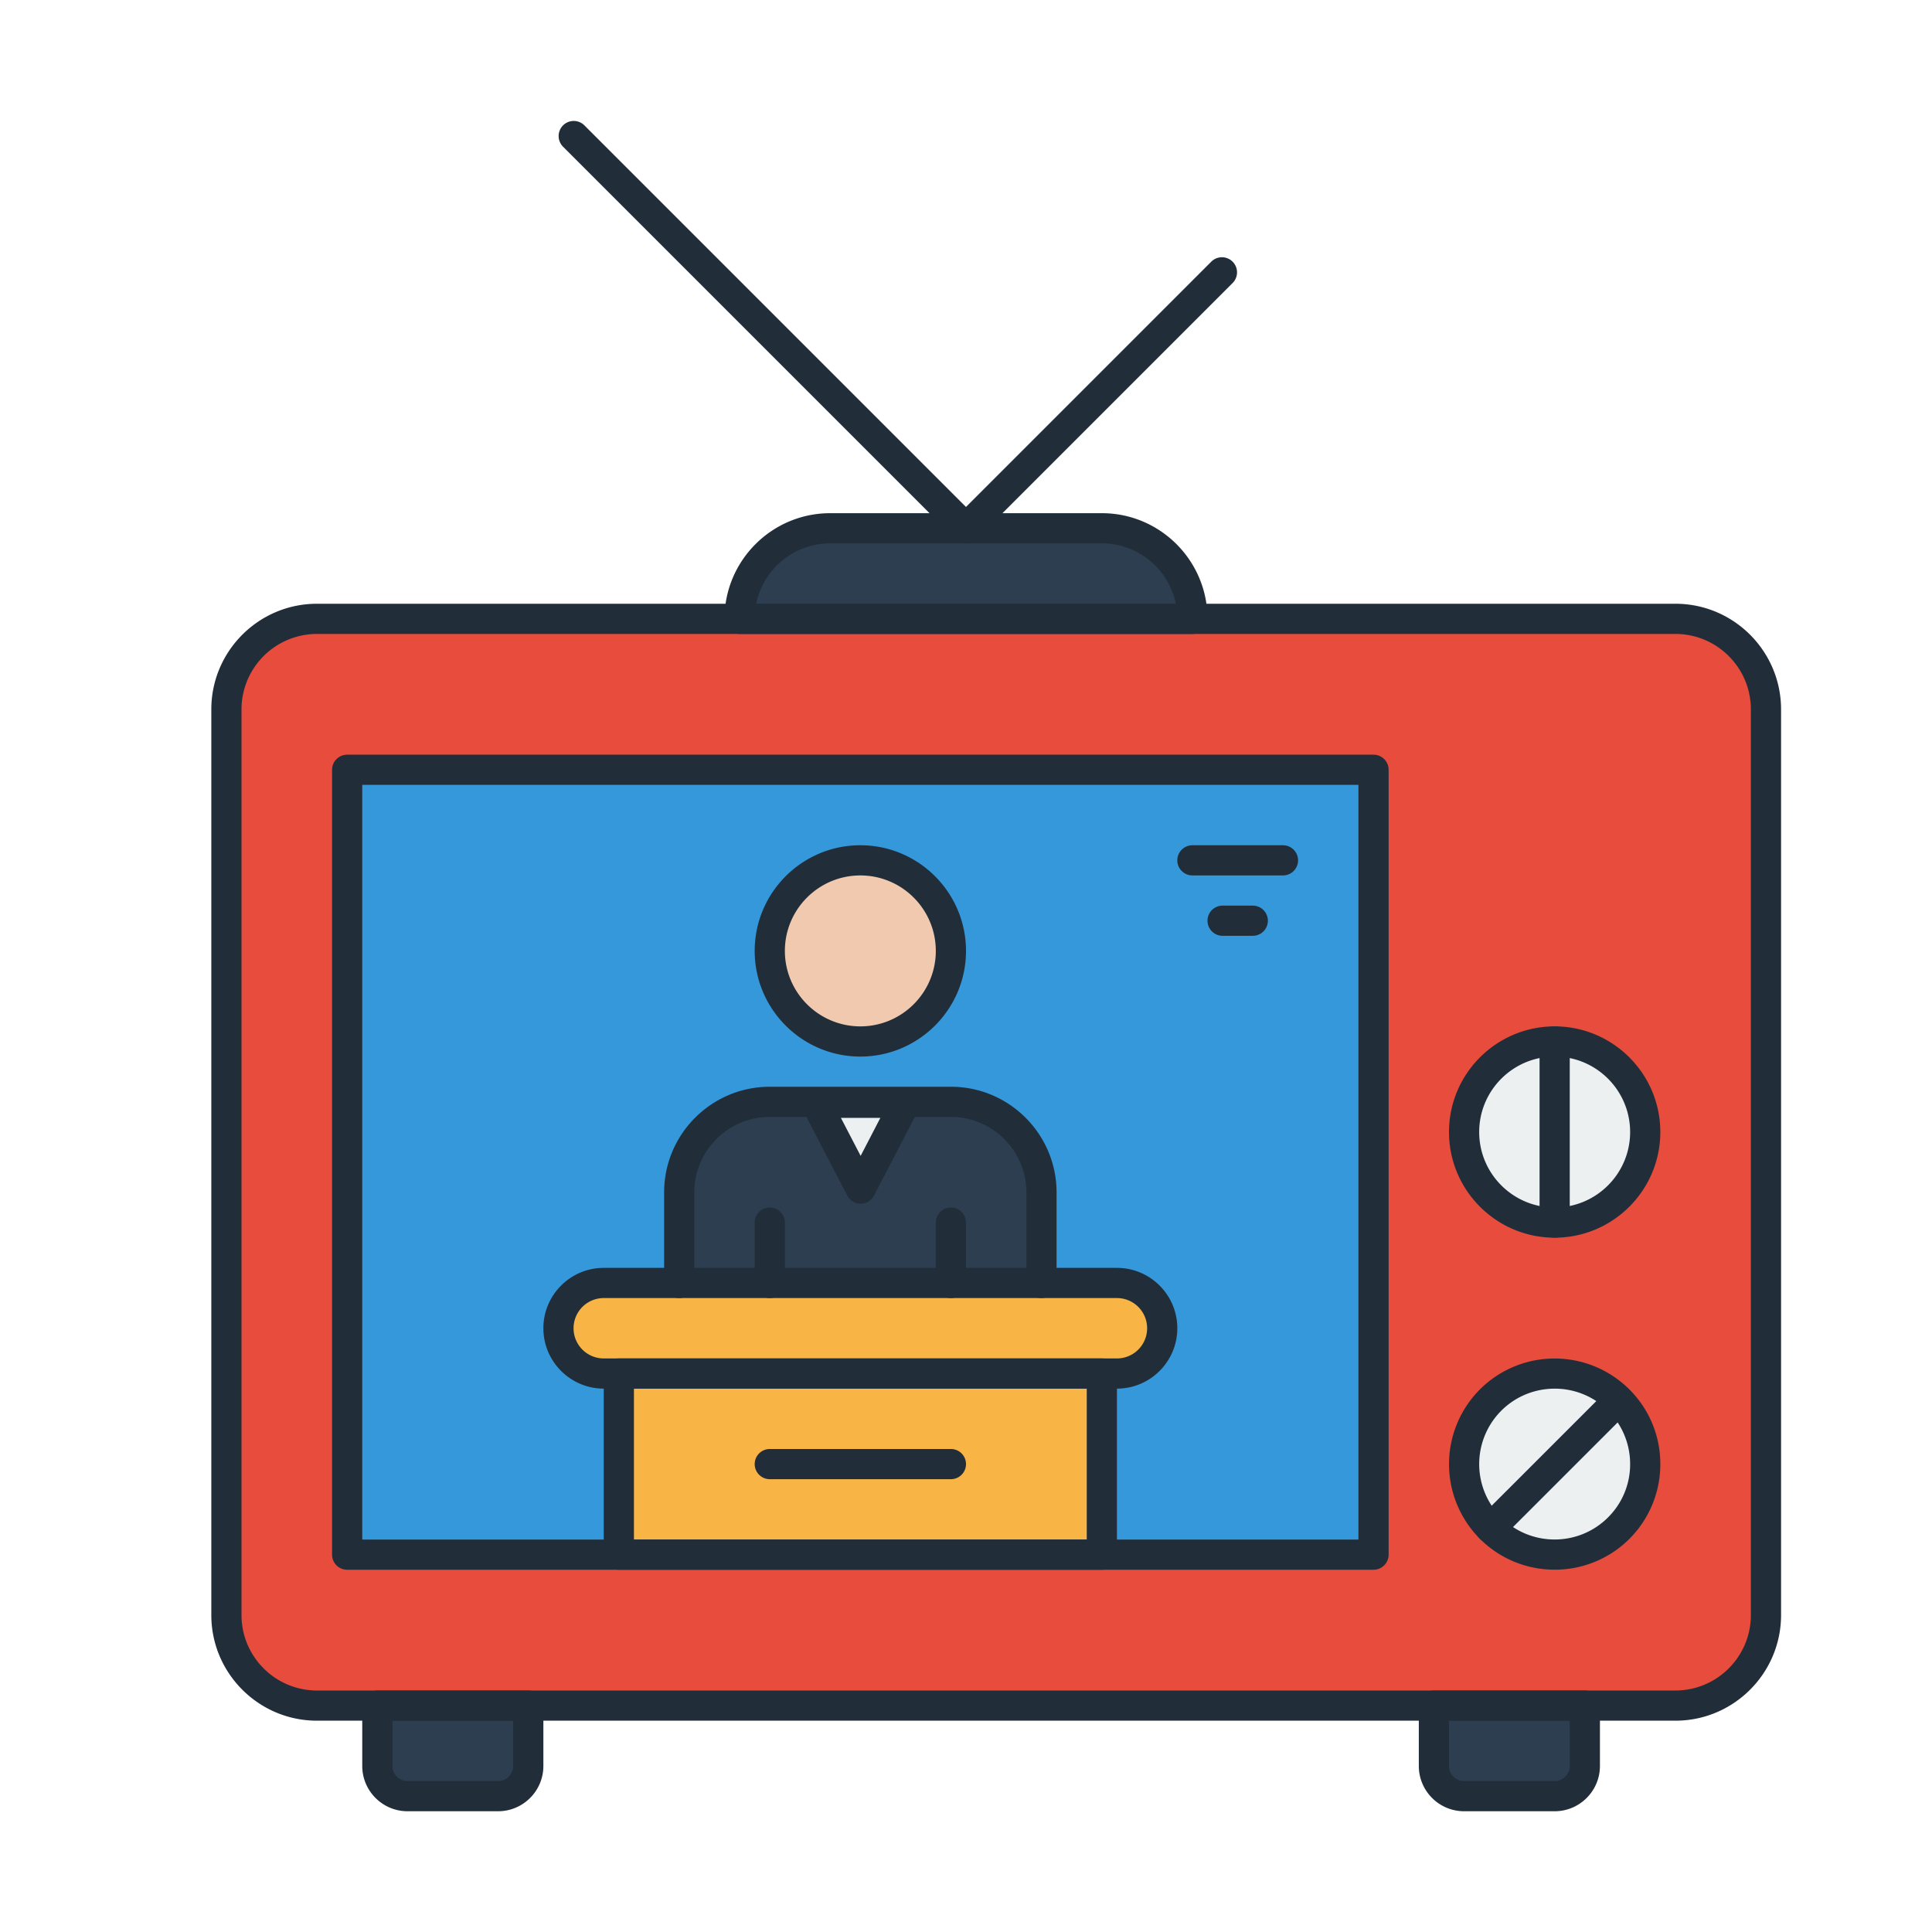 <svg xmlns="http://www.w3.org/2000/svg" id="Layer_1" viewBox="0 0 64 64"><path fill="#e74c3c" d="M55.5 56.5h-45a3 3 0 0 1-3-3v-30a3 3 0 0 1 3-3h45a3 3 0 0 1 3 3v30a3 3 0 0 1-3 3z"/><path fill="#3498db" d="M11.5 25.5h34v26h-34z"/><circle cx="28.5" cy="31.5" r="3" fill="#f0c9ae"/><path fill="#2c3e50" d="M34.5 42.5v-3a3 3 0 0 0-3-3h-6a3 3 0 0 0-3 3v3"/><path fill="#ecf0f1" d="M28.51 39.374l-1.477-2.843h2.954z"/><path fill="#2c3e50" d="M39.5 20.5h-15a3 3 0 0 1 3-3h9a3 3 0 0 1 3 3z"/><path fill="#f8b545" d="M37 45.5H20a1.5 1.5 0 0 1 0-3h17a1.5 1.5 0 0 1 0 3zM20.5 45.5h16v6h-16z"/><path fill="#2c3e50" d="M16.5 59.5h-3a1 1 0 0 1-1-1v-2h5v2a1 1 0 0 1-1 1zM51.5 59.5h-3a1 1 0 0 1-1-1v-2h5v2a1 1 0 0 1-1 1z"/><ellipse cx="51.5" cy="48.5" fill="#ecf0f1" rx="3" ry="3" transform="rotate(-45.001 51.5 48.5)"/><circle cx="51.5" cy="37.5" r="3" fill="#ecf0f1"/><path fill="#212e3a" d="M55.5 57h-45C8.571 57 7 55.43 7 53.5v-30c0-1.93 1.57-3.5 3.5-3.5h45c1.93 0 3.5 1.57 3.5 3.5v30c0 1.93-1.57 3.5-3.5 3.5zm-45-36A2.502 2.502 0 0 0 8 23.5v30c0 1.379 1.121 2.5 2.5 2.5h45c1.379 0 2.5-1.121 2.5-2.5v-30c0-1.379-1.121-2.5-2.5-2.5h-45z"/><path fill="#212e3a" d="M39.5 21h-15a.5.5 0 0 1-.5-.5c0-1.93 1.57-3.5 3.5-3.5h9c1.93 0 3.5 1.57 3.5 3.5a.5.5 0 0 1-.5.5zm-14.45-1h13.9a2.504 2.504 0 0 0-2.45-2h-9c-1.207 0-2.218.86-2.45 2zM45.5 52h-34a.5.5 0 0 1-.5-.5v-26a.5.5 0 0 1 .5-.5h34a.5.5 0 0 1 .5.5v26a.5.5 0 0 1-.5.5zM12 51h33V26H12v25z"/><path fill="#212e3a" d="M37 46H20c-1.103 0-2-.897-2-2s.897-2 2-2h17c1.103 0 2 .897 2 2s-.897 2-2 2zm-17-3a1 1 0 0 0 0 2h17a1 1 0 0 0 0-2H20z"/><path fill="#212e3a" d="M36.5 52h-16a.5.5 0 0 1-.5-.5v-6a.5.5 0 0 1 .5-.5h16a.5.5 0 0 1 .5.5v6a.5.5 0 0 1-.5.5zM21 51h15v-5H21v5zM49.378 51.121a.5.5 0 0 1-.354-.853l4.243-4.242a.5.5 0 0 1 .707.707l-4.243 4.242a.498.498 0 0 1-.353.146zM16.5 60h-3c-.827 0-1.5-.673-1.5-1.5v-2a.5.5 0 0 1 .5-.5h5a.5.5 0 0 1 .5.5v2c0 .827-.673 1.5-1.5 1.5zM13 57v1.5c0 .275.225.5.5.5h3c.275 0 .5-.225.5-.5V57h-4zM51.5 60h-3c-.827 0-1.5-.673-1.5-1.5v-2a.5.5 0 0 1 .5-.5h5a.5.5 0 0 1 .5.5v2c0 .827-.673 1.5-1.5 1.5zM48 57v1.5c0 .275.225.5.5.5h3c.275 0 .5-.225.5-.5V57h-4z"/><path fill="#212e3a" d="M51.499 51.998a3.492 3.492 0 0 1-2.475-1.023 3.504 3.504 0 0 1 0-4.949 3.504 3.504 0 0 1 4.95 0A3.47 3.47 0 0 1 55 48.5a3.492 3.492 0 0 1-3.501 3.498zm.001-5.997c-.641 0-1.281.244-1.769.731a2.503 2.503 0 0 0 0 3.535c.973.974 2.56.975 3.536 0A2.473 2.473 0 0 0 54 48.5a2.494 2.494 0 0 0-2.5-2.499zM51.5 41a.5.5 0 0 1-.5-.5v-6a.5.5 0 0 1 1 0v6a.5.5 0 0 1-.5.5z"/><path fill="#212e3a" d="M51.5 41c-1.93 0-3.5-1.57-3.5-3.5s1.57-3.5 3.5-3.5 3.5 1.57 3.5 3.5-1.57 3.5-3.5 3.5zm0-6c-1.379 0-2.5 1.121-2.5 2.5s1.121 2.5 2.5 2.5 2.5-1.121 2.5-2.5-1.121-2.5-2.5-2.5zM32 18a.5.5 0 0 1-.354-.853l8.485-8.485a.5.5 0 0 1 .707.707l-8.485 8.485A.498.498 0 0 1 32 18z"/><path fill="#212e3a" d="M32 18a.502.502 0 0 1-.354-.146l-13-13a.5.5 0 0 1 .707-.707l13 13A.5.5 0 0 1 32 18zM28.5 35c-1.93 0-3.5-1.57-3.5-3.5s1.57-3.5 3.5-3.5 3.5 1.57 3.5 3.5-1.57 3.5-3.5 3.5zm0-6c-1.379 0-2.5 1.121-2.5 2.5s1.121 2.5 2.5 2.5 2.5-1.121 2.5-2.5-1.121-2.5-2.5-2.5zM34.5 43a.5.5 0 0 1-.5-.5v-3c0-1.379-1.121-2.5-2.5-2.5h-6a2.502 2.502 0 0 0-2.5 2.5v3a.5.5 0 0 1-1 0v-3c0-1.93 1.57-3.5 3.5-3.5h6c1.93 0 3.5 1.57 3.5 3.5v3a.5.5 0 0 1-.5.5z"/><path fill="#212e3a" d="M25.5 43a.5.5 0 0 1-.5-.5v-2a.5.5 0 0 1 1 0v2a.5.5 0 0 1-.5.5zM42.5 29h-3a.5.5 0 0 1 0-1h3a.5.5 0 0 1 0 1zM31.5 49h-6a.5.5 0 0 1 0-1h6a.5.5 0 0 1 0 1zM41.5 31h-1a.5.5 0 0 1 0-1h1a.5.5 0 0 1 0 1zM31.5 43a.5.5 0 0 1-.5-.5v-2a.5.5 0 0 1 1 0v2a.5.5 0 0 1-.5.5zM28.51 39.874a.498.498 0 0 1-.443-.27l-1.478-2.843a.5.5 0 0 1 .444-.73h2.954a.501.501 0 0 1 .444.73l-1.477 2.843a.5.5 0 0 1-.444.27zm-.654-2.843l.654 1.259.653-1.259h-1.307z"/></svg>